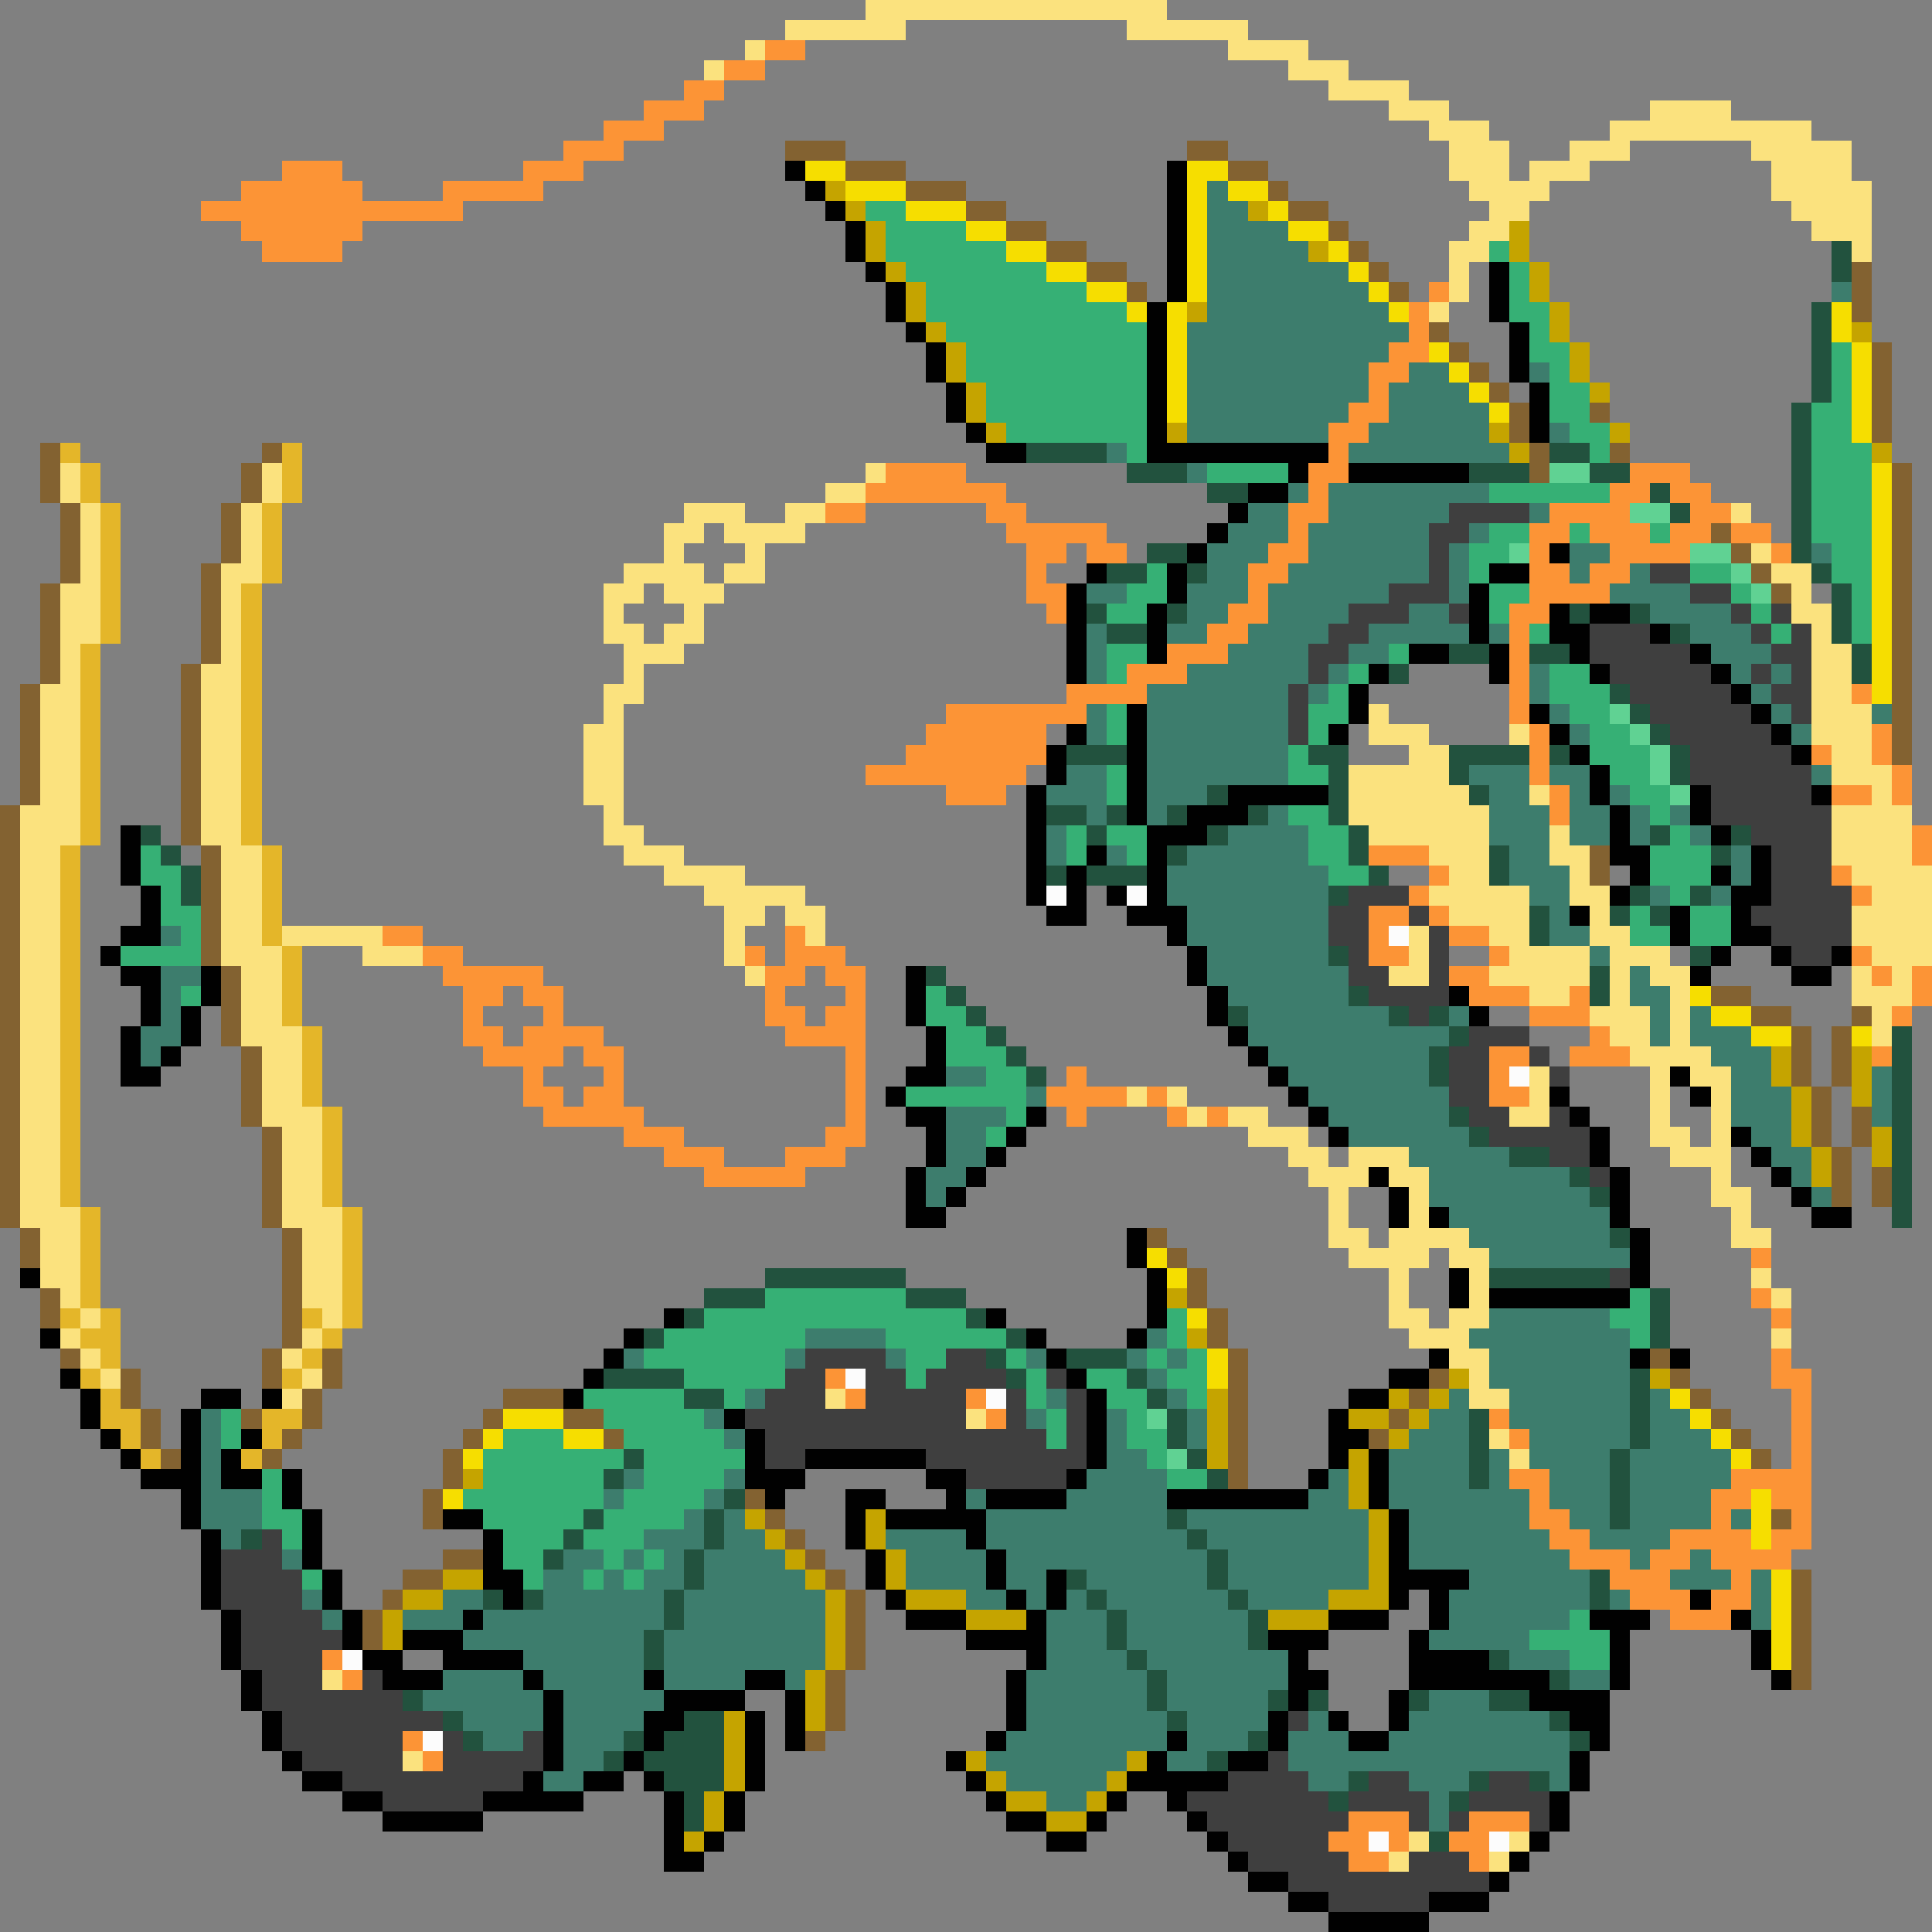 <svg xmlns="http://www.w3.org/2000/svg" viewBox="0 -0.5 96 96" shape-rendering="crispEdges">
<rect x="0" y="-0.5" width="96" height="96" fill="#808080" stroke="none"/>
<path stroke="#fbe27e" d="M43 0h15M39 1h6M56 1h6M37 2h1M61 2h4M35 3h1M64 3h3M66 4h4M69 5h3M82 5h4M71 6h3M80 6h10M72 7h3M78 7h3M87 7h5M72 8h3M76 8h3M88 8h4M73 9h4M88 9h5M74 10h2M89 10h4M73 11h2M90 11h3M72 12h2M92 12h1M72 13h1M72 14h1M71 15h1M3 23h1M13 23h1M43 23h1M3 24h1M13 24h1M41 24h2M4 25h1M12 25h1M34 25h3M39 25h2M86 25h1M4 26h1M12 26h1M33 26h2M36 26h4M4 27h1M12 27h1M33 27h1M37 27h1M87 27h1M4 28h1M11 28h2M31 28h4M36 28h2M88 28h2M3 29h2M11 29h1M30 29h2M33 29h3M89 29h1M3 30h2M11 30h1M30 30h1M34 30h1M89 30h2M3 31h2M11 31h1M30 31h2M33 31h2M90 31h1M3 32h1M11 32h1M31 32h3M90 32h2M3 33h1M10 33h2M31 33h1M90 33h2M2 34h2M10 34h2M30 34h2M90 34h2M2 35h2M10 35h2M30 35h1M68 35h1M90 35h3M2 36h2M10 36h2M29 36h2M68 36h3M75 36h1M90 36h3M2 37h2M10 37h2M29 37h2M70 37h2M91 37h2M2 38h2M10 38h2M29 38h2M67 38h5M91 38h3M2 39h2M10 39h2M29 39h2M67 39h6M76 39h1M93 39h1M1 40h3M10 40h2M30 40h1M67 40h7M91 40h4M1 41h3M10 41h2M30 41h2M68 41h6M77 41h1M91 41h4M1 42h2M11 42h2M31 42h3M71 42h3M77 42h2M91 42h4M1 43h2M11 43h2M33 43h4M72 43h2M78 43h1M92 43h4M1 44h2M11 44h2M35 44h5M71 44h5M78 44h2M93 44h3M1 45h2M11 45h2M36 45h2M39 45h2M72 45h4M79 45h1M92 45h4M1 46h2M11 46h2M14 46h5M36 46h1M40 46h1M70 46h1M74 46h2M79 46h2M92 46h4M1 47h2M11 47h3M18 47h3M36 47h1M70 47h1M75 47h4M80 47h3M93 47h3M1 48h2M12 48h2M37 48h1M69 48h2M74 48h5M80 48h1M82 48h2M92 48h1M94 48h1M1 49h2M12 49h2M76 49h2M80 49h1M83 49h1M92 49h3M1 50h2M12 50h2M79 50h3M83 50h1M93 50h1M1 51h2M12 51h3M80 51h2M83 51h1M93 51h1M1 52h2M13 52h2M81 52h4M1 53h2M13 53h2M76 53h1M82 53h1M84 53h2M1 54h2M13 54h2M56 54h1M58 54h1M76 54h1M82 54h1M85 54h1M1 55h2M13 55h3M59 55h1M61 55h2M75 55h2M82 55h1M85 55h1M1 56h2M14 56h2M62 56h3M82 56h2M85 56h1M1 57h2M14 57h2M64 57h2M67 57h3M83 57h3M1 58h2M14 58h2M65 58h3M69 58h2M85 58h1M1 59h2M14 59h2M66 59h1M70 59h1M85 59h2M1 60h3M14 60h3M66 60h1M70 60h1M86 60h1M2 61h2M15 61h2M66 61h2M69 61h4M86 61h2M2 62h2M15 62h2M67 62h4M72 62h2M2 63h2M15 63h2M69 63h1M73 63h1M87 63h1M3 64h1M15 64h2M69 64h1M73 64h1M88 64h1M4 65h1M16 65h1M69 65h2M72 65h2M3 66h1M15 66h1M70 66h3M88 66h1M4 67h1M14 67h1M72 67h2M5 68h1M15 68h1M73 68h1M14 69h1M41 69h1M73 69h2M48 70h1M74 71h1M75 72h1M16 83h1M20 87h1M70 91h1M75 91h1M69 92h1M74 92h1" />
<path stroke="#fc9436" d="M38 2h2M36 3h2M34 4h2M32 5h3M30 6h3M28 7h3M14 8h3M26 8h3M12 9h6M22 9h5M10 10h13M12 11h6M13 12h4M71 14h1M70 15h1M70 16h1M69 17h2M68 18h2M68 19h1M67 20h2M66 21h2M66 22h1M44 23h4M65 23h2M81 23h3M43 24h7M65 24h1M80 24h2M83 24h2M41 25h2M49 25h2M64 25h2M77 25h4M84 25h2M50 26h5M64 26h1M76 26h2M79 26h3M83 26h2M86 26h2M51 27h2M54 27h2M63 27h2M76 27h1M80 27h4M88 27h1M51 28h1M62 28h2M76 28h2M79 28h2M51 29h2M62 29h1M76 29h4M52 30h1M61 30h2M75 30h2M60 31h2M75 31h1M58 32h3M75 32h1M56 33h3M75 33h1M53 34h4M75 34h1M92 34h1M47 35h7M75 35h1M46 36h6M76 36h1M93 36h1M45 37h7M76 37h1M90 37h1M93 37h1M43 38h8M76 38h1M94 38h1M47 39h3M77 39h1M91 39h2M94 39h1M77 40h1M95 41h1M68 42h3M95 42h1M71 43h1M91 43h1M70 44h1M92 44h1M68 45h2M71 45h1M19 46h2M39 46h1M68 46h1M72 46h2M21 47h2M37 47h1M39 47h3M68 47h2M74 47h1M92 47h1M22 48h5M38 48h2M41 48h2M72 48h2M93 48h1M95 48h1M23 49h2M26 49h2M38 49h1M42 49h1M73 49h3M78 49h1M95 49h1M23 50h1M27 50h1M38 50h2M41 50h2M76 50h3M94 50h1M23 51h2M26 51h4M39 51h4M79 51h1M24 52h4M29 52h2M42 52h1M74 52h2M78 52h3M93 52h1M26 53h1M30 53h1M42 53h1M53 53h1M74 53h1M26 54h2M29 54h2M42 54h1M52 54h4M57 54h1M74 54h2M27 55h5M42 55h1M53 55h1M58 55h1M60 55h1M31 56h3M41 56h2M33 57h3M39 57h3M35 58h5M87 62h1M87 64h1M88 65h1M88 67h1M41 68h1M88 68h2M42 69h1M48 69h1M89 69h1M49 70h1M74 70h1M89 70h1M75 71h1M89 71h1M89 72h1M75 73h2M86 73h4M76 74h1M85 74h2M88 74h2M76 75h2M85 75h1M89 75h1M77 76h2M83 76h4M88 76h2M78 77h3M82 77h2M85 77h4M80 78h3M86 78h1M81 79h3M85 79h2M83 80h3M16 82h1M17 83h1M20 86h1M21 87h1M67 90h3M73 90h3M66 91h2M69 91h1M72 91h2M67 92h2M73 92h1" />
<path stroke="#836231" d="M39 7h3M59 7h2M42 8h3M61 8h2M45 9h3M63 9h1M48 10h2M64 10h2M50 11h2M66 11h1M52 12h2M67 12h1M54 13h2M68 13h1M92 13h1M56 14h1M69 14h1M92 14h1M92 15h1M71 16h1M72 17h1M93 17h1M73 18h1M93 18h1M74 19h1M93 19h1M75 20h1M79 20h1M93 20h1M75 21h1M93 21h1M2 22h1M13 22h1M76 22h1M80 22h1M2 23h1M12 23h1M76 23h1M94 23h1M2 24h1M12 24h1M94 24h1M3 25h1M11 25h1M94 25h1M3 26h1M11 26h1M85 26h1M94 26h1M3 27h1M11 27h1M86 27h1M94 27h1M3 28h1M10 28h1M87 28h1M94 28h1M2 29h1M10 29h1M88 29h1M94 29h1M2 30h1M10 30h1M94 30h1M2 31h1M10 31h1M94 31h1M2 32h1M10 32h1M94 32h1M2 33h1M9 33h1M94 33h1M1 34h1M9 34h1M94 34h1M1 35h1M9 35h1M94 35h1M1 36h1M9 36h1M94 36h1M1 37h1M9 37h1M94 37h1M1 38h1M9 38h1M1 39h1M9 39h1M0 40h1M9 40h1M0 41h1M9 41h1M0 42h1M10 42h1M79 42h1M0 43h1M10 43h1M79 43h1M0 44h1M10 44h1M0 45h1M10 45h1M0 46h1M10 46h1M0 47h1M10 47h1M0 48h1M11 48h1M0 49h1M11 49h1M85 49h2M0 50h1M11 50h1M87 50h2M92 50h1M0 51h1M11 51h1M89 51h1M91 51h1M0 52h1M12 52h1M89 52h1M91 52h1M0 53h1M12 53h1M89 53h1M91 53h1M0 54h1M12 54h1M90 54h1M0 55h1M12 55h1M90 55h1M92 55h1M0 56h1M13 56h1M90 56h1M92 56h1M0 57h1M13 57h1M91 57h1M0 58h1M13 58h1M91 58h1M93 58h1M0 59h1M13 59h1M91 59h1M93 59h1M0 60h1M13 60h1M1 61h1M14 61h1M57 61h1M1 62h1M14 62h1M58 62h1M14 63h1M59 63h1M2 64h1M14 64h1M59 64h1M2 65h1M14 65h1M60 65h1M14 66h1M60 66h1M3 67h1M13 67h1M16 67h1M61 67h1M82 67h1M6 68h1M13 68h1M16 68h1M61 68h1M71 68h1M83 68h1M6 69h1M15 69h1M25 69h3M61 69h1M70 69h1M84 69h1M7 70h1M12 70h1M15 70h1M24 70h1M28 70h2M61 70h1M69 70h1M85 70h1M7 71h1M14 71h1M23 71h1M30 71h1M61 71h1M68 71h1M86 71h1M8 72h1M13 72h1M22 72h1M61 72h1M87 72h1M22 73h1M61 73h1M21 74h1M37 74h1M21 75h1M38 75h1M88 75h1M39 76h1M22 77h2M40 77h1M20 78h2M41 78h1M89 78h1M19 79h1M42 79h1M89 79h1M18 80h1M42 80h1M89 80h1M18 81h1M42 81h1M89 81h1M42 82h1M89 82h1M41 83h1M89 83h1M41 84h1M41 85h1M40 86h1" />
<path stroke="#010101" d="M39 8h1M58 8h1M40 9h1M58 9h1M41 10h1M58 10h1M42 11h1M58 11h1M42 12h1M58 12h1M43 13h1M58 13h1M74 13h1M44 14h1M58 14h1M74 14h1M44 15h1M57 15h1M74 15h1M45 16h1M57 16h1M75 16h1M46 17h1M57 17h1M75 17h1M46 18h1M57 18h1M75 18h1M47 19h1M57 19h1M76 19h1M47 20h1M57 20h1M76 20h1M48 21h1M57 21h1M76 21h1M49 22h2M57 22h9M64 23h1M67 23h6M62 24h2M61 25h1M60 26h1M59 27h1M77 27h1M54 28h1M58 28h1M74 28h2M53 29h1M58 29h1M73 29h1M53 30h1M57 30h1M73 30h1M77 30h1M79 30h2M53 31h1M57 31h1M73 31h1M77 31h2M82 31h1M53 32h1M57 32h1M70 32h2M74 32h1M78 32h1M84 32h1M53 33h1M68 33h1M74 33h1M79 33h1M85 33h1M67 34h1M86 34h1M56 35h1M67 35h1M76 35h1M87 35h1M53 36h1M56 36h1M66 36h1M77 36h1M88 36h1M52 37h1M56 37h1M78 37h1M89 37h1M52 38h1M56 38h1M79 38h1M51 39h1M56 39h1M61 39h5M79 39h1M84 39h1M90 39h1M51 40h1M56 40h1M59 40h3M80 40h1M84 40h1M6 41h1M51 41h1M57 41h3M80 41h1M85 41h1M6 42h1M51 42h1M54 42h1M57 42h1M80 42h2M87 42h1M6 43h1M51 43h1M53 43h1M57 43h1M81 43h1M85 43h1M87 43h1M7 44h1M51 44h1M53 44h1M55 44h1M57 44h1M80 44h1M86 44h2M7 45h1M52 45h2M56 45h3M78 45h1M83 45h1M86 45h1M6 46h2M58 46h1M83 46h1M86 46h2M5 47h1M59 47h1M85 47h1M88 47h1M91 47h1M6 48h2M10 48h1M45 48h1M59 48h1M84 48h1M89 48h2M7 49h1M10 49h1M45 49h1M60 49h1M72 49h1M7 50h1M9 50h1M45 50h1M60 50h1M73 50h1M6 51h1M9 51h1M46 51h1M61 51h1M6 52h1M8 52h1M46 52h1M62 52h1M6 53h2M45 53h2M63 53h1M83 53h1M44 54h1M64 54h1M77 54h1M84 54h1M45 55h2M51 55h1M65 55h1M78 55h1M46 56h1M50 56h1M66 56h1M79 56h1M86 56h1M46 57h1M49 57h1M79 57h1M87 57h1M45 58h1M48 58h1M68 58h1M80 58h1M88 58h1M45 59h1M47 59h1M69 59h1M80 59h1M89 59h1M45 60h2M69 60h1M71 60h1M80 60h1M90 60h2M56 61h1M81 61h1M56 62h1M81 62h1M1 63h1M57 63h1M72 63h1M81 63h1M57 64h1M72 64h1M74 64h7M33 65h1M49 65h1M57 65h1M2 66h1M31 66h1M51 66h1M56 66h1M30 67h1M52 67h1M71 67h1M81 67h1M83 67h1M3 68h1M29 68h1M53 68h1M69 68h2M4 69h1M10 69h2M13 69h1M28 69h1M54 69h1M67 69h2M4 70h1M9 70h1M36 70h1M54 70h1M66 70h1M5 71h1M9 71h1M12 71h1M37 71h1M54 71h1M66 71h2M6 72h1M9 72h1M11 72h1M37 72h1M40 72h6M54 72h1M66 72h1M68 72h1M7 73h3M11 73h2M14 73h1M37 73h3M46 73h2M53 73h1M65 73h1M68 73h1M9 74h1M14 74h1M38 74h1M42 74h2M47 74h1M49 74h4M58 74h7M68 74h1M9 75h1M15 75h1M22 75h2M42 75h1M44 75h5M69 75h1M10 76h1M15 76h1M24 76h1M42 76h1M48 76h1M69 76h1M10 77h1M15 77h1M24 77h1M43 77h1M49 77h1M69 77h1M10 78h1M16 78h1M24 78h2M43 78h1M49 78h1M52 78h1M69 78h4M10 79h1M16 79h1M25 79h1M44 79h1M50 79h1M52 79h1M69 79h1M71 79h1M84 79h1M11 80h1M17 80h1M23 80h1M45 80h3M51 80h1M66 80h3M71 80h1M79 80h3M86 80h1M11 81h1M17 81h1M20 81h3M48 81h4M63 81h3M70 81h1M80 81h1M87 81h1M11 82h1M18 82h2M22 82h4M51 82h1M64 82h1M70 82h4M80 82h1M87 82h1M12 83h1M19 83h3M26 83h1M32 83h1M37 83h2M50 83h1M64 83h2M70 83h7M80 83h1M88 83h1M12 84h1M27 84h1M33 84h4M39 84h1M50 84h1M64 84h1M69 84h1M76 84h4M13 85h1M27 85h1M32 85h2M37 85h1M39 85h1M50 85h1M63 85h1M66 85h1M69 85h1M78 85h2M13 86h1M27 86h1M32 86h1M37 86h1M39 86h1M49 86h1M58 86h1M63 86h1M67 86h2M79 86h1M14 87h1M27 87h1M31 87h1M37 87h1M47 87h1M57 87h1M61 87h2M78 87h1M15 88h2M26 88h1M29 88h2M32 88h1M37 88h1M48 88h1M56 88h5M78 88h1M17 89h2M24 89h5M33 89h1M36 89h1M49 89h1M55 89h1M58 89h1M77 89h1M19 90h5M33 90h1M36 90h1M50 90h2M54 90h1M59 90h1M77 90h1M33 91h1M35 91h1M52 91h2M60 91h1M76 91h1M33 92h2M61 92h1M75 92h1M62 93h2M74 93h1M64 94h2M71 94h3M66 95h5" />
<path stroke="#f6de00" d="M40 8h2M59 8h2M42 9h3M59 9h1M61 9h2M45 10h3M59 10h1M63 10h1M48 11h2M59 11h1M64 11h2M50 12h2M59 12h1M66 12h1M52 13h2M59 13h1M67 13h1M54 14h2M59 14h1M68 14h1M56 15h1M58 15h1M69 15h1M91 15h1M58 16h1M91 16h1M58 17h1M71 17h1M92 17h1M58 18h1M72 18h1M92 18h1M58 19h1M73 19h1M92 19h1M58 20h1M74 20h1M92 20h1M92 21h1M93 23h1M93 24h1M93 25h1M93 26h1M93 27h1M93 28h1M93 29h1M93 30h1M93 31h1M93 32h1M93 33h1M93 34h1M84 49h1M85 50h2M87 51h2M92 51h1M57 62h1M58 63h1M59 65h1M60 67h1M60 68h1M83 69h1M25 70h3M84 70h1M24 71h1M28 71h2M85 71h1M23 72h1M86 72h1M22 74h1M87 74h1M87 75h1M87 76h1M88 78h1M88 79h1M88 80h1M88 81h1M88 82h1" />
<path stroke="#c5a400" d="M41 9h1M42 10h1M62 10h1M43 11h1M75 11h1M43 12h1M65 12h1M75 12h1M44 13h1M76 13h1M45 14h1M76 14h1M45 15h1M59 15h1M77 15h1M46 16h1M77 16h1M92 16h1M47 17h1M78 17h1M47 18h1M78 18h1M48 19h1M79 19h1M48 20h1M49 21h1M58 21h1M74 21h1M80 21h1M75 22h1M93 22h1M88 52h1M92 52h1M88 53h1M92 53h1M89 54h1M92 54h1M89 55h1M89 56h1M93 56h1M90 57h1M93 57h1M90 58h1M58 64h1M59 66h1M72 68h1M82 68h1M60 69h1M69 69h1M71 69h1M60 70h1M67 70h2M70 70h1M60 71h1M69 71h1M60 72h1M67 72h1M23 73h1M67 73h1M67 74h1M37 75h1M43 75h1M68 75h1M38 76h1M43 76h1M68 76h1M39 77h1M44 77h1M68 77h1M22 78h2M40 78h1M44 78h1M68 78h1M20 79h2M41 79h1M45 79h3M66 79h3M19 80h1M41 80h1M48 80h3M63 80h3M19 81h1M41 81h1M41 82h1M40 83h1M40 84h1M36 85h1M40 85h1M36 86h1M36 87h1M48 87h1M56 87h1M36 88h1M49 88h1M55 88h1M35 89h1M50 89h2M54 89h1M35 90h1M52 90h2M34 91h1" />
<path stroke="#3d7d6d" d="M60 9h1M60 10h2M60 11h4M60 12h5M60 13h7M60 14h8M91 14h1M60 15h9M59 16h11M59 17h10M59 18h9M70 18h2M76 18h1M59 19h9M69 19h4M59 20h8M69 20h5M59 21h7M68 21h6M77 21h1M55 22h1M67 22h8M59 23h1M64 24h1M66 24h8M62 25h2M66 25h6M76 25h1M61 26h3M65 26h6M73 26h1M60 27h3M65 27h6M72 27h1M78 27h2M90 27h1M60 28h2M64 28h7M72 28h1M78 28h1M81 28h1M54 29h2M59 29h3M63 29h6M72 29h1M80 29h4M59 30h2M63 30h4M70 30h2M82 30h4M54 31h1M58 31h2M62 31h4M68 31h5M74 31h1M84 31h3M54 32h1M61 32h4M67 32h2M85 32h3M54 33h1M59 33h6M66 33h1M76 33h1M86 33h1M88 33h1M57 34h7M65 34h1M76 34h1M87 34h1M54 35h1M57 35h7M77 35h1M88 35h1M93 35h1M54 36h1M57 36h7M78 36h1M89 36h1M57 37h7M53 38h2M57 38h7M73 38h3M77 38h2M90 38h1M52 39h3M57 39h3M74 39h2M78 39h1M80 39h1M54 40h1M57 40h1M63 40h1M74 40h3M78 40h2M81 40h1M83 40h1M52 41h1M61 41h4M74 41h3M78 41h2M81 41h1M84 41h1M52 42h1M55 42h1M59 42h6M75 42h2M86 42h1M58 43h8M75 43h3M86 43h1M58 44h8M76 44h2M82 44h1M85 44h1M59 45h7M77 45h1M8 46h1M59 46h7M77 46h2M60 47h6M79 47h1M8 48h2M60 48h7M81 48h1M8 49h1M61 49h6M81 49h2M8 50h1M62 50h7M72 50h1M82 50h1M84 50h1M7 51h2M62 51h10M82 51h1M84 51h3M7 52h1M63 52h8M85 52h3M47 53h2M64 53h7M86 53h2M93 53h1M51 54h1M65 54h7M86 54h3M93 54h1M47 55h3M66 55h6M86 55h3M93 55h1M47 56h2M67 56h6M87 56h2M47 57h2M70 57h5M88 57h2M46 58h2M71 58h7M89 58h1M46 59h1M71 59h8M90 59h1M72 60h8M73 61h7M74 62h7M74 65h6M40 66h4M57 66h1M73 66h8M31 67h1M39 67h1M44 67h1M51 67h1M56 67h1M58 67h1M74 67h7M57 68h1M74 68h7M37 69h1M52 69h1M58 69h1M72 69h1M75 69h6M82 69h1M10 70h1M35 70h1M51 70h1M55 70h1M59 70h1M71 70h2M75 70h6M82 70h2M10 71h1M36 71h1M55 71h1M59 71h1M70 71h3M76 71h5M82 71h3M10 72h1M55 72h2M69 72h4M74 72h1M76 72h4M81 72h5M10 73h1M31 73h1M36 73h1M54 73h4M66 73h1M69 73h4M74 73h1M77 73h3M81 73h5M10 74h3M30 74h1M35 74h1M48 74h1M53 74h5M65 74h2M69 74h7M77 74h3M81 74h4M10 75h3M34 75h1M36 75h1M49 75h9M59 75h9M70 75h6M78 75h2M81 75h4M86 75h1M11 76h1M32 76h3M36 76h2M44 76h4M49 76h10M60 76h8M70 76h7M79 76h4M14 77h1M28 77h2M31 77h1M33 77h1M35 77h4M45 77h4M50 77h10M61 77h7M70 77h8M81 77h1M84 77h1M27 78h2M30 78h1M32 78h2M35 78h5M45 78h4M50 78h2M54 78h6M61 78h7M73 78h6M83 78h3M87 78h1M15 79h1M22 79h2M27 79h6M34 79h7M48 79h2M51 79h1M53 79h1M55 79h6M62 79h4M72 79h7M80 79h1M87 79h1M16 80h1M20 80h3M24 80h9M34 80h7M52 80h3M56 80h6M72 80h6M87 80h1M23 81h9M33 81h8M52 81h3M56 81h6M71 81h5M26 82h6M33 82h8M52 82h4M57 82h7M75 82h3M22 83h4M27 83h5M33 83h4M39 83h1M51 83h6M58 83h6M78 83h2M21 84h6M28 84h5M51 84h6M58 84h5M71 84h3M23 85h4M28 85h4M51 85h7M59 85h4M65 85h1M70 85h7M24 86h2M28 86h3M50 86h8M59 86h3M64 86h3M69 86h9M28 87h2M49 87h7M58 87h2M64 87h14M27 88h2M50 88h5M65 88h2M70 88h3M77 88h1M52 89h2M71 89h1M71 90h1" />
<path stroke="#36b075" d="M43 10h2M44 11h4M44 12h6M74 12h1M45 13h7M75 13h1M46 14h8M75 14h1M46 15h10M75 15h2M47 16h10M76 16h1M48 17h9M76 17h2M91 17h1M48 18h9M77 18h1M91 18h1M49 19h8M77 19h2M91 19h1M49 20h8M77 20h2M90 20h2M50 21h7M78 21h2M90 21h2M56 22h1M79 22h1M90 22h3M60 23h4M90 23h3M74 24h6M90 24h3M90 25h3M74 26h2M78 26h1M82 26h1M90 26h3M73 27h2M91 27h2M57 28h1M73 28h1M84 28h2M91 28h2M56 29h2M74 29h2M86 29h1M92 29h1M55 30h2M74 30h1M87 30h1M92 30h1M76 31h1M88 31h1M92 31h1M55 32h2M69 32h1M55 33h1M67 33h1M77 33h2M66 34h1M77 34h3M55 35h1M65 35h2M78 35h2M55 36h1M65 36h1M79 36h2M64 37h1M79 37h3M55 38h1M64 38h2M80 38h2M55 39h1M81 39h2M64 40h2M82 40h1M53 41h1M55 41h2M65 41h2M83 41h1M7 42h1M53 42h1M56 42h1M65 42h2M82 42h3M7 43h2M66 43h2M82 43h3M8 44h1M83 44h1M8 45h2M81 45h1M84 45h2M9 46h1M81 46h2M84 46h2M6 47h4M9 49h1M46 49h1M46 50h2M47 51h2M47 52h3M49 53h2M45 54h6M50 55h1M49 56h1M38 64h7M81 64h1M35 65h13M58 65h1M80 65h2M33 66h7M44 66h6M58 66h1M81 66h1M32 67h7M45 67h2M50 67h1M57 67h1M59 67h1M34 68h5M45 68h1M51 68h1M54 68h2M58 68h2M29 69h5M36 69h1M51 69h1M55 69h2M59 69h1M11 70h1M30 70h5M52 70h1M56 70h1M11 71h1M25 71h3M31 71h5M52 71h1M56 71h2M24 72h7M32 72h5M57 72h1M13 73h1M24 73h6M32 73h4M58 73h2M13 74h1M23 74h7M31 74h4M13 75h2M24 75h5M30 75h4M14 76h1M25 76h3M29 76h3M25 77h2M30 77h1M32 77h1M15 78h1M26 78h1M29 78h1M31 78h1M78 80h1M76 81h4M78 82h2" />
<path stroke="#22523e" d="M91 12h1M91 13h1M90 15h1M90 16h1M90 17h1M90 18h1M90 19h1M89 20h1M89 21h1M51 22h4M77 22h2M89 22h1M56 23h3M73 23h3M79 23h2M89 23h1M60 24h2M82 24h1M89 24h1M83 25h1M89 25h1M89 26h1M57 27h2M89 27h1M55 28h2M59 28h1M90 28h1M91 29h1M54 30h1M58 30h1M78 30h1M81 30h1M91 30h1M55 31h2M83 31h1M91 31h1M72 32h2M76 32h2M92 32h1M69 33h1M92 33h1M80 34h1M81 35h1M82 36h1M53 37h3M65 37h2M72 37h4M77 37h1M83 37h1M66 38h1M72 38h1M83 38h1M60 39h1M66 39h1M73 39h1M52 40h2M55 40h1M58 40h1M62 40h1M66 40h1M7 41h1M54 41h1M60 41h1M67 41h1M82 41h1M86 41h1M8 42h1M58 42h1M67 42h1M74 42h1M85 42h1M9 43h1M52 43h1M54 43h3M68 43h1M74 43h1M9 44h1M66 44h1M81 44h1M84 44h1M76 45h1M80 45h1M82 45h1M76 46h1M66 47h1M84 47h1M46 48h1M79 48h1M47 49h1M67 49h1M79 49h1M48 50h1M61 50h1M69 50h1M71 50h1M49 51h1M72 51h1M94 51h1M50 52h1M71 52h1M94 52h1M51 53h1M71 53h1M94 53h1M94 54h1M72 55h1M94 55h1M73 56h1M94 56h1M75 57h2M94 57h1M78 58h1M94 58h1M79 59h1M94 59h1M94 60h1M80 61h1M38 63h7M74 63h6M35 64h3M45 64h3M82 64h1M34 65h1M48 65h1M82 65h1M32 66h1M50 66h1M82 66h1M49 67h1M53 67h3M30 68h4M50 68h1M56 68h1M81 68h1M34 69h2M57 69h1M81 69h1M58 70h1M73 70h1M81 70h1M58 71h1M73 71h1M81 71h1M31 72h1M59 72h1M73 72h1M80 72h1M30 73h1M60 73h1M73 73h1M80 73h1M36 74h1M80 74h1M29 75h1M35 75h1M58 75h1M80 75h1M12 76h1M28 76h1M35 76h1M59 76h1M27 77h1M34 77h1M60 77h1M34 78h1M53 78h1M60 78h1M79 78h1M24 79h1M26 79h1M33 79h1M54 79h1M61 79h1M79 79h1M33 80h1M55 80h1M62 80h1M32 81h1M55 81h1M62 81h1M32 82h1M56 82h1M74 82h1M57 83h1M77 83h1M20 84h1M57 84h1M63 84h1M65 84h1M70 84h1M74 84h2M22 85h1M34 85h2M58 85h1M77 85h1M23 86h1M31 86h1M33 86h3M62 86h1M78 86h1M30 87h1M32 87h4M60 87h1M33 88h3M67 88h1M73 88h1M76 88h1M34 89h1M66 89h1M72 89h1M34 90h1M71 91h1" />
<path stroke="#e4b629" d="M3 22h1M14 22h1M4 23h1M14 23h1M4 24h1M14 24h1M5 25h1M13 25h1M5 26h1M13 26h1M5 27h1M13 27h1M5 28h1M13 28h1M5 29h1M12 29h1M5 30h1M12 30h1M5 31h1M12 31h1M4 32h1M12 32h1M4 33h1M12 33h1M4 34h1M12 34h1M4 35h1M12 35h1M4 36h1M12 36h1M4 37h1M12 37h1M4 38h1M12 38h1M4 39h1M12 39h1M4 40h1M12 40h1M4 41h1M12 41h1M3 42h1M13 42h1M3 43h1M13 43h1M3 44h1M13 44h1M3 45h1M13 45h1M3 46h1M13 46h1M3 47h1M14 47h1M3 48h1M14 48h1M3 49h1M14 49h1M3 50h1M14 50h1M3 51h1M15 51h1M3 52h1M15 52h1M3 53h1M15 53h1M3 54h1M15 54h1M3 55h1M16 55h1M3 56h1M16 56h1M3 57h1M16 57h1M3 58h1M16 58h1M3 59h1M16 59h1M4 60h1M17 60h1M4 61h1M17 61h1M4 62h1M17 62h1M4 63h1M17 63h1M4 64h1M17 64h1M3 65h1M5 65h1M15 65h1M17 65h1M4 66h2M16 66h1M5 67h1M15 67h1M4 68h1M14 68h1M5 69h1M5 70h2M13 70h2M6 71h1M13 71h1M7 72h1M12 72h1" />
<path stroke="#60d293" d="M77 23h2M81 25h2M75 27h1M84 27h2M86 28h1M87 29h1M80 35h1M81 36h1M82 37h1M82 38h1M83 39h1M57 70h1M58 72h1" />
<path stroke="#3f3f3f" d="M72 25h4M71 26h2M71 27h1M71 28h1M82 28h2M69 29h3M84 29h2M67 30h3M72 30h1M86 30h1M88 30h1M66 31h2M79 31h3M87 31h1M89 31h1M65 32h2M79 32h5M88 32h2M65 33h1M80 33h5M87 33h1M89 33h1M64 34h1M81 34h5M88 34h2M64 35h1M82 35h5M89 35h1M64 36h1M83 36h5M84 37h5M84 38h6M85 39h5M85 40h6M87 41h4M88 42h3M88 43h3M67 44h3M88 44h4M66 45h2M70 45h1M87 45h5M66 46h2M71 46h1M88 46h4M67 47h1M71 47h1M89 47h2M67 48h2M71 48h1M68 49h4M70 50h1M73 51h3M72 52h2M76 52h1M72 53h2M77 53h1M72 54h2M73 55h2M77 55h1M74 56h5M77 57h2M79 58h1M80 63h1M40 67h4M47 67h2M39 68h2M43 68h2M46 68h4M52 68h1M38 69h3M43 69h5M50 69h1M53 69h1M37 70h11M50 70h1M53 70h1M38 71h14M53 71h1M38 72h2M46 72h8M48 73h5M13 76h1M11 77h3M11 78h4M11 79h4M12 80h4M12 81h5M12 82h4M13 83h3M18 83h1M13 84h7M14 85h8M64 85h1M14 86h6M22 86h1M26 86h1M15 87h5M22 87h5M63 87h1M17 88h9M61 88h4M68 88h2M74 88h2M19 89h5M59 89h7M67 89h4M73 89h4M60 90h7M70 90h1M72 90h1M76 90h1M61 91h5M62 92h5M70 92h3M64 93h10M66 94h5" />
<path stroke="#fcfcfc" d="M52 44h1M56 44h1M69 46h1M75 53h1M42 68h1M49 69h1M17 82h1M21 86h1M68 91h1M74 91h1" />
</svg>